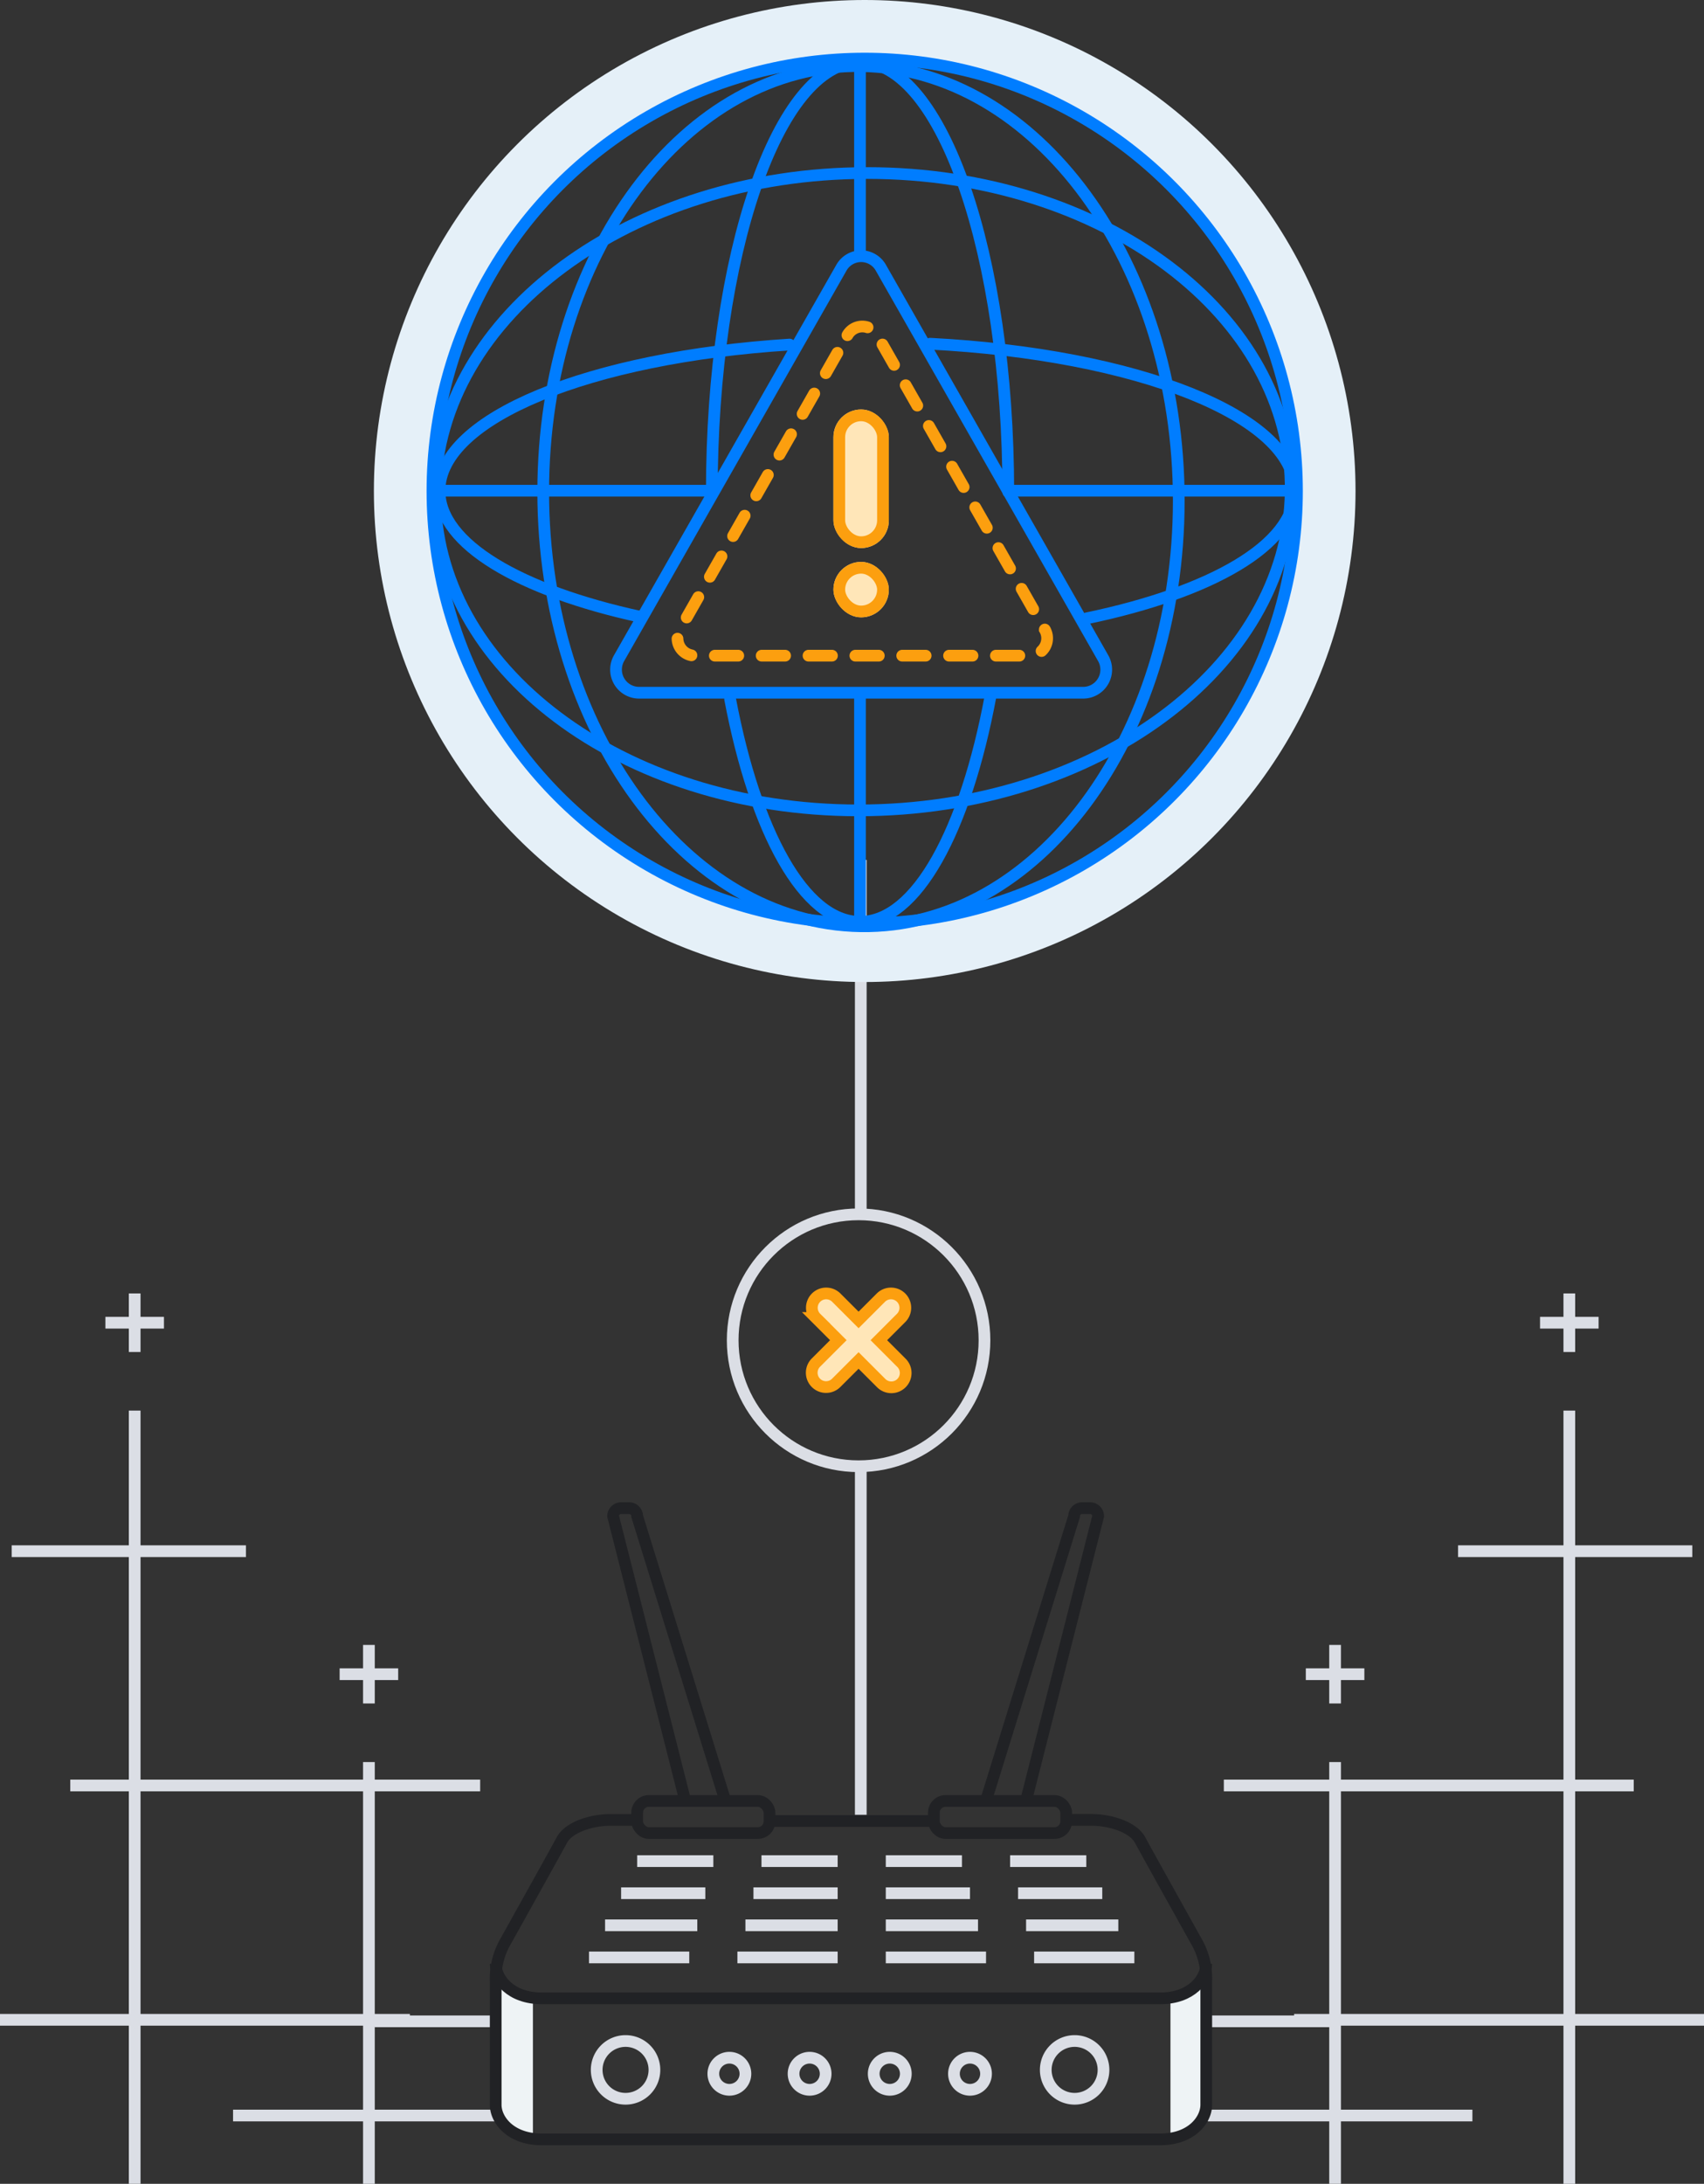 <svg xmlns="http://www.w3.org/2000/svg" width="291" height="372.8" viewBox="0 0 291 372.8">
  <rect x="0" y="0" width="291" height="372.8" fill="#333333" stroke="none"/>
  <defs>
    <style>
      .cls-1 {
        fill: #dbdee5;
      }

      .cls-2 {
        fill: #ffe6b8;
      }

      .cls-2, .cls-9 {
        stroke: #fc9f0f;
      }

      .cls-2, .cls-3, .cls-5, .cls-7, .cls-8, .cls-9 {
        stroke-width: 2px;
      }

      .cls-11, .cls-3, .cls-5, .cls-6, .cls-7, .cls-8, .cls-9 {
        fill: none;
      }

      .cls-3 {
        stroke: #dbdee5;
      }

      .cls-4 {
        fill: #eef3f5;
      }

      .cls-5 {
        stroke: #212225;
      }

      .cls-6 {
        stroke: #e5f0f8;
        stroke-width: 10px;
      }

      .cls-6, .cls-7, .cls-9 {
        stroke-linecap: round;
      }

      .cls-7, .cls-8 {
        stroke: #007dff;
      }

      .cls-9 {
        stroke-dasharray: 4 4;
      }

      .cls-10 {
        stroke: none;
      }
    </style>
  </defs>
  <g id="Connectivity_Issue" data-name="Connectivity Issue" transform="translate(-521 -131.2)">
    <path id="Прямоугольник_1_копия_12" data-name="Прямоугольник 1 копия 12" class="cls-1" d="M845,491V464H807v27h-2V464h-6v-2h6V424H787v-2h18v-3h2v3h38V384H827v-2h18V359h2v23h20v2H847v38h10v2H847v38h22v2H847v27Zm0-29V424H807v38Zm-40-53v-4h-4v-2h4v-4h2v4h4v2h-4v4Zm40-60v-4h-4v-2h4v-4h2v4h4v2h-4v4Z" transform="translate(-57 13)"/>
    <path id="Прямоугольник_1_копия_12-2" data-name="Прямоугольник 1 копия 12" class="cls-1" d="M58,0V27H20V0H18V27H12v2h6V67H0v2H18v3h2V69H58v38H40v2H58v23h2V109H80v-2H60V69H70V67H60V29H82V27H60V0Zm0,29V67H20V29ZM18,82v4H14v2h4v4h2V88h4V86H20V82Zm40,60v4H54v2h4v4h2v-4h4v-2H60v-4Z" transform="translate(603 504) rotate(180)"/>
    <path id="Прямоугольник_скругл._углы2086_копия" data-name="Прямоугольник, скругл. углы2086 копия" class="cls-2" d="M739.823,1130.253,736,1126.43l-3.823,3.823a2.447,2.447,0,1,1-3.461-3.461l3.823-3.823-3.792-3.792a2.447,2.447,0,1,1,3.461-3.46l3.792,3.792,3.792-3.792a2.447,2.447,0,1,1,3.461,3.46l-3.792,3.792,3.823,3.823a2.448,2.448,0,1,1-3.461,3.461Z" transform="translate(-68.375 -762.984)"/>
    <g id="Эллипс_2047_копия_3" data-name="Эллипс 2047 копия 3" class="cls-3" transform="translate(645.125 337.5)">
      <circle class="cls-10" cx="22.5" cy="22.5" r="22.5"/>
      <circle class="cls-11" cx="22.5" cy="22.5" r="21.5"/>
    </g>
    <g id="Группа_1" data-name="Группа 1" transform="translate(-14 21)">
      <line id="Фигура_758" data-name="Фигура 758" class="cls-3" y1="60" transform="translate(682 360)"/>
      <line id="Фигура_758_копия" data-name="Фигура 758 копия" class="cls-3" y1="60" transform="translate(682 257)"/>
      <g id="Группа_2" data-name="Группа 2">
        <line id="Фигура_3_копия_7" data-name="Фигура 3 копия 7" class="cls-3" x2="45.18" transform="translate(741.27 471.34)"/>
        <line id="Фигура_3_копия_8" data-name="Фигура 3 копия 8" class="cls-3" x2="45.18" transform="translate(574.8 471.34)"/>
        <line id="Фигура_3_копия_9" data-name="Фигура 3 копия 9" class="cls-3" x2="21.05" transform="translate(741.27 455.26)"/>
        <line id="Фигура_3_копия_9-2" data-name="Фигура 3 копия 9" class="cls-3" x2="21.05" transform="translate(598.93 455.26)"/>
        <path id="Фигура_2_копия" data-name="Фигура 2 копия" class="cls-4" d="M734.886,451.88a6.563,6.563,0,0,0,3.424-1.37,27.955,27.955,0,0,0,2.739-2.739v22.6a6.457,6.457,0,0,1-2.054,3.424,16.658,16.658,0,0,1-4.108,2.055ZM621.9,473.792a6.461,6.461,0,0,1-2.055-3.424v-22.6a28.07,28.07,0,0,0,2.739,2.739,6.565,6.565,0,0,0,3.424,1.37v23.967a16.644,16.644,0,0,1-4.108-2.052Z"/>
        <path id="Фигура_1_копия" data-name="Фигура 1 копия" class="cls-5" d="M716.928,420.872h4.422c3.361,0,7.185,1.263,8.352,3.439s8.661,15.608,9.826,17.687A12.612,12.612,0,0,1,741,448.385V469.51c0,2.542-2.5,5.9-7.861,5.9H627.513c-5.357,0-7.861-3.353-7.861-5.9V448.385A12.612,12.612,0,0,1,621.126,442c1.165-2.078,8.659-15.511,9.826-17.687s4.992-3.439,8.352-3.439h4.422"/>
        <line id="Фигура_4" data-name="Фигура 4" class="cls-5" x1="28.07" transform="translate(666.41 421.07)"/>
        <rect id="Прямоугольник_2" data-name="Прямоугольник 2" class="cls-5" width="22.6" height="5.48" rx="2" transform="translate(643.81 417.64)"/>
        <path id="Прямоугольник_3" data-name="Прямоугольник 3" class="cls-5" d="M652.029,417.642,639.7,369.024a1.369,1.369,0,0,1,1.37-1.37h1.37a1.37,1.37,0,0,1,1.37,1.37l15.065,48.618"/>
        <path id="Прямоугольник_3_копия" data-name="Прямоугольник 3 копия" class="cls-5" d="M710.213,417.642l12.326-48.618a1.369,1.369,0,0,0-1.37-1.37H719.8a1.37,1.37,0,0,0-1.37,1.37l-15.065,48.618"/>
        <rect id="Прямоугольник_2_копия" data-name="Прямоугольник 2 копия" class="cls-5" width="22.6" height="5.48" rx="2" transform="translate(694.48 417.64)"/>
        <path id="Фигура_1_копия_2" data-name="Фигура 1 копия 2" class="cls-5" d="M741,445.437c0,2.542-2.5,5.9-7.861,5.9H627.513c-5.357,0-7.861-3.354-7.861-5.9"/>
        <path id="Эллипс_2_копия_5" data-name="Эллипс 2 копия 5" class="cls-3" d="M713.59,463.55a4.93,4.93,0,1,1,4.93,4.929,4.93,4.93,0,0,1-4.93-4.929Zm-76.69,0a4.93,4.93,0,1,1,4.929,4.929,4.93,4.93,0,0,1-4.929-4.929Zm61.01.66a2.74,2.74,0,1,1,2.74,2.74,2.74,2.74,0,0,1-2.74-2.74Zm-13.7,0a2.74,2.74,0,1,1,2.74,2.74A2.74,2.74,0,0,1,684.21,464.21Zm-13.69,0a2.74,2.74,0,1,1,2.74,2.74A2.74,2.74,0,0,1,670.52,464.21Zm-13.7,0a2.74,2.74,0,1,1,2.74,2.74A2.74,2.74,0,0,1,656.82,464.21Z"/>
        <g id="Группа_3" data-name="Группа 3">
          <line id="Фигура_3" data-name="Фигура 3" class="cls-3" x2="17.12" transform="translate(635.59 444.35)"/>
          <line id="Фигура_3_копия" data-name="Фигура 3 копия" class="cls-3" x2="17.12" transform="translate(660.93 444.35)"/>
          <line id="Фигура_3_копия_2" data-name="Фигура 3 копия 2" class="cls-3" x2="17.12" transform="translate(686.27 444.35)"/>
          <line id="Фигура_3_копия_3" data-name="Фигура 3 копия 3" class="cls-3" x2="17.12" transform="translate(711.6 444.35)"/>
          <line id="Фигура_3_копия_4" data-name="Фигура 3 копия 4" class="cls-3" x2="15.75" transform="translate(638.33 438.87)"/>
          <line id="Фигура_3_копия_4-2" data-name="Фигура 3 копия 4" class="cls-3" x2="15.75" transform="translate(662.3 438.87)"/>
          <line id="Фигура_3_копия_4-3" data-name="Фигура 3 копия 4" class="cls-3" x2="15.75" transform="translate(686.27 438.87)"/>
          <line id="Фигура_3_копия_4-4" data-name="Фигура 3 копия 4" class="cls-3" x2="15.75" transform="translate(710.23 438.87)"/>
          <line id="Фигура_3_копия_5" data-name="Фигура 3 копия 5" class="cls-3" x2="14.38" transform="translate(641.07 433.39)"/>
          <line id="Фигура_3_копия_5-2" data-name="Фигура 3 копия 5" class="cls-3" x2="14.38" transform="translate(663.67 433.39)"/>
          <line id="Фигура_3_копия_5-3" data-name="Фигура 3 копия 5" class="cls-3" x2="14.38" transform="translate(686.27 433.39)"/>
          <line id="Фигура_3_копия_5-4" data-name="Фигура 3 копия 5" class="cls-3" x2="14.38" transform="translate(708.86 433.39)"/>
          <line id="Фигура_3_копия_6" data-name="Фигура 3 копия 6" class="cls-3" x2="13.01" transform="translate(643.81 427.91)"/>
          <line id="Фигура_3_копия_6-2" data-name="Фигура 3 копия 6" class="cls-3" x2="13.01" transform="translate(665.04 427.91)"/>
          <line id="Фигура_3_копия_6-3" data-name="Фигура 3 копия 6" class="cls-3" x2="13.01" transform="translate(686.27 427.91)"/>
          <line id="Фигура_3_копия_6-4" data-name="Фигура 3 копия 6" class="cls-3" x2="13.01" transform="translate(707.5 427.91)"/>
        </g>
      </g>
      <g id="Группа_134_копия_4" data-name="Группа 134 копия 4">
        <g id="Эллипс_699" data-name="Эллипс 699" class="cls-6" transform="translate(608.85 120.2)">
          <circle class="cls-10" cx="73.82" cy="73.82" r="73.82"/>
          <circle class="cls-11" cx="73.82" cy="73.82" r="78.82"/>
        </g>
        <circle id="Эллипс_699_копия" data-name="Эллипс 699 копия" class="cls-7" cx="73.82" cy="73.82" r="73.82" transform="translate(608.85 120.2)"/>
        <path id="Эллипс_699_копия_7" data-name="Эллипс 699 копия 7" class="cls-7" d="M682.036,121.482c29.972.413,54.268,33.619,54.268,74.167s-24.3,73.086-54.268,72.673-54.268-33.618-54.268-74.167S652.064,121.069,682.036,121.482Z"/>
        <path id="Эллипс_699_копия_8" data-name="Эллипс 699 копия 8" class="cls-7" d="M704.162,229.013c-4.278,22.962-12.654,38.561-22.287,38.561-9.561,0-17.883-15.366-22.19-38.045m-3.124-35.348c0-40.534,11.333-73.394,25.314-73.394s25.314,32.86,25.314,73.394"/>
        <path id="Фигура_757" data-name="Фигура 757" class="cls-7" d="M681.866,120.765v32.679m0,75.883v38.226"/>
        <path id="Эллипс_699_копия_10" data-name="Эллипс 699 копия 10" class="cls-7" d="M755.419,194.139c-.411,30.044-33.45,54.4-73.8,54.4s-72.72-24.355-72.309-54.4,33.45-54.4,73.8-54.4S755.83,164.1,755.419,194.139Z"/>
        <path id="Эллипс_699_копия_10-2" data-name="Эллипс 699 копия 10" class="cls-7" d="M644.378,215.5c-20.613-4.485-34.321-12.447-34.321-21.522,0-12.442,25.771-22.793,59.777-24.958m24-.144c35.235,1.806,62.278,12.357,62.278,25.1,0,9.253-14.253,17.349-35.546,21.782"/>
        <path id="Фигура_757_копия" data-name="Фигура 757 копия" class="cls-7" d="M756.133,193.969H707.506m-50.838,0H610.079"/>
      </g>
      <path id="Треугольник_1" data-name="Треугольник 1" class="cls-8" d="M677.454,156.119a3.865,3.865,0,0,1,6.74,0l37.958,66.632a3.944,3.944,0,0,1-3.37,5.915H642.865a3.944,3.944,0,0,1-3.37-5.915Z" transform="translate(1.235 -0.21)"/>
      <path id="Треугольник_1-2" data-name="Треугольник 1" class="cls-9" d="M667.989,155.634a2.915,2.915,0,0,1,5.082,0l28.623,50.245a2.974,2.974,0,0,1-2.541,4.461H641.907a2.974,2.974,0,0,1-2.541-4.461Z" transform="translate(11.732 11.79)"/>
      <g id="Прямоугольник_336" data-name="Прямоугольник 336" class="cls-2" transform="translate(677.328 180.104)">
        <rect class="cls-10" width="9.461" height="23.653" rx="4.731"/>
        <rect class="cls-11" x="1" y="1" width="7.461" height="21.653" rx="3.731"/>
      </g>
      <g id="Прямоугольник_337" data-name="Прямоугольник 337" class="cls-2" transform="translate(677.328 206.123)">
        <rect class="cls-10" width="9.461" height="9.461" rx="4.731"/>
        <rect class="cls-11" x="1" y="1" width="7.461" height="7.461" rx="3.731"/>
      </g>
    </g>
  </g>
</svg>
